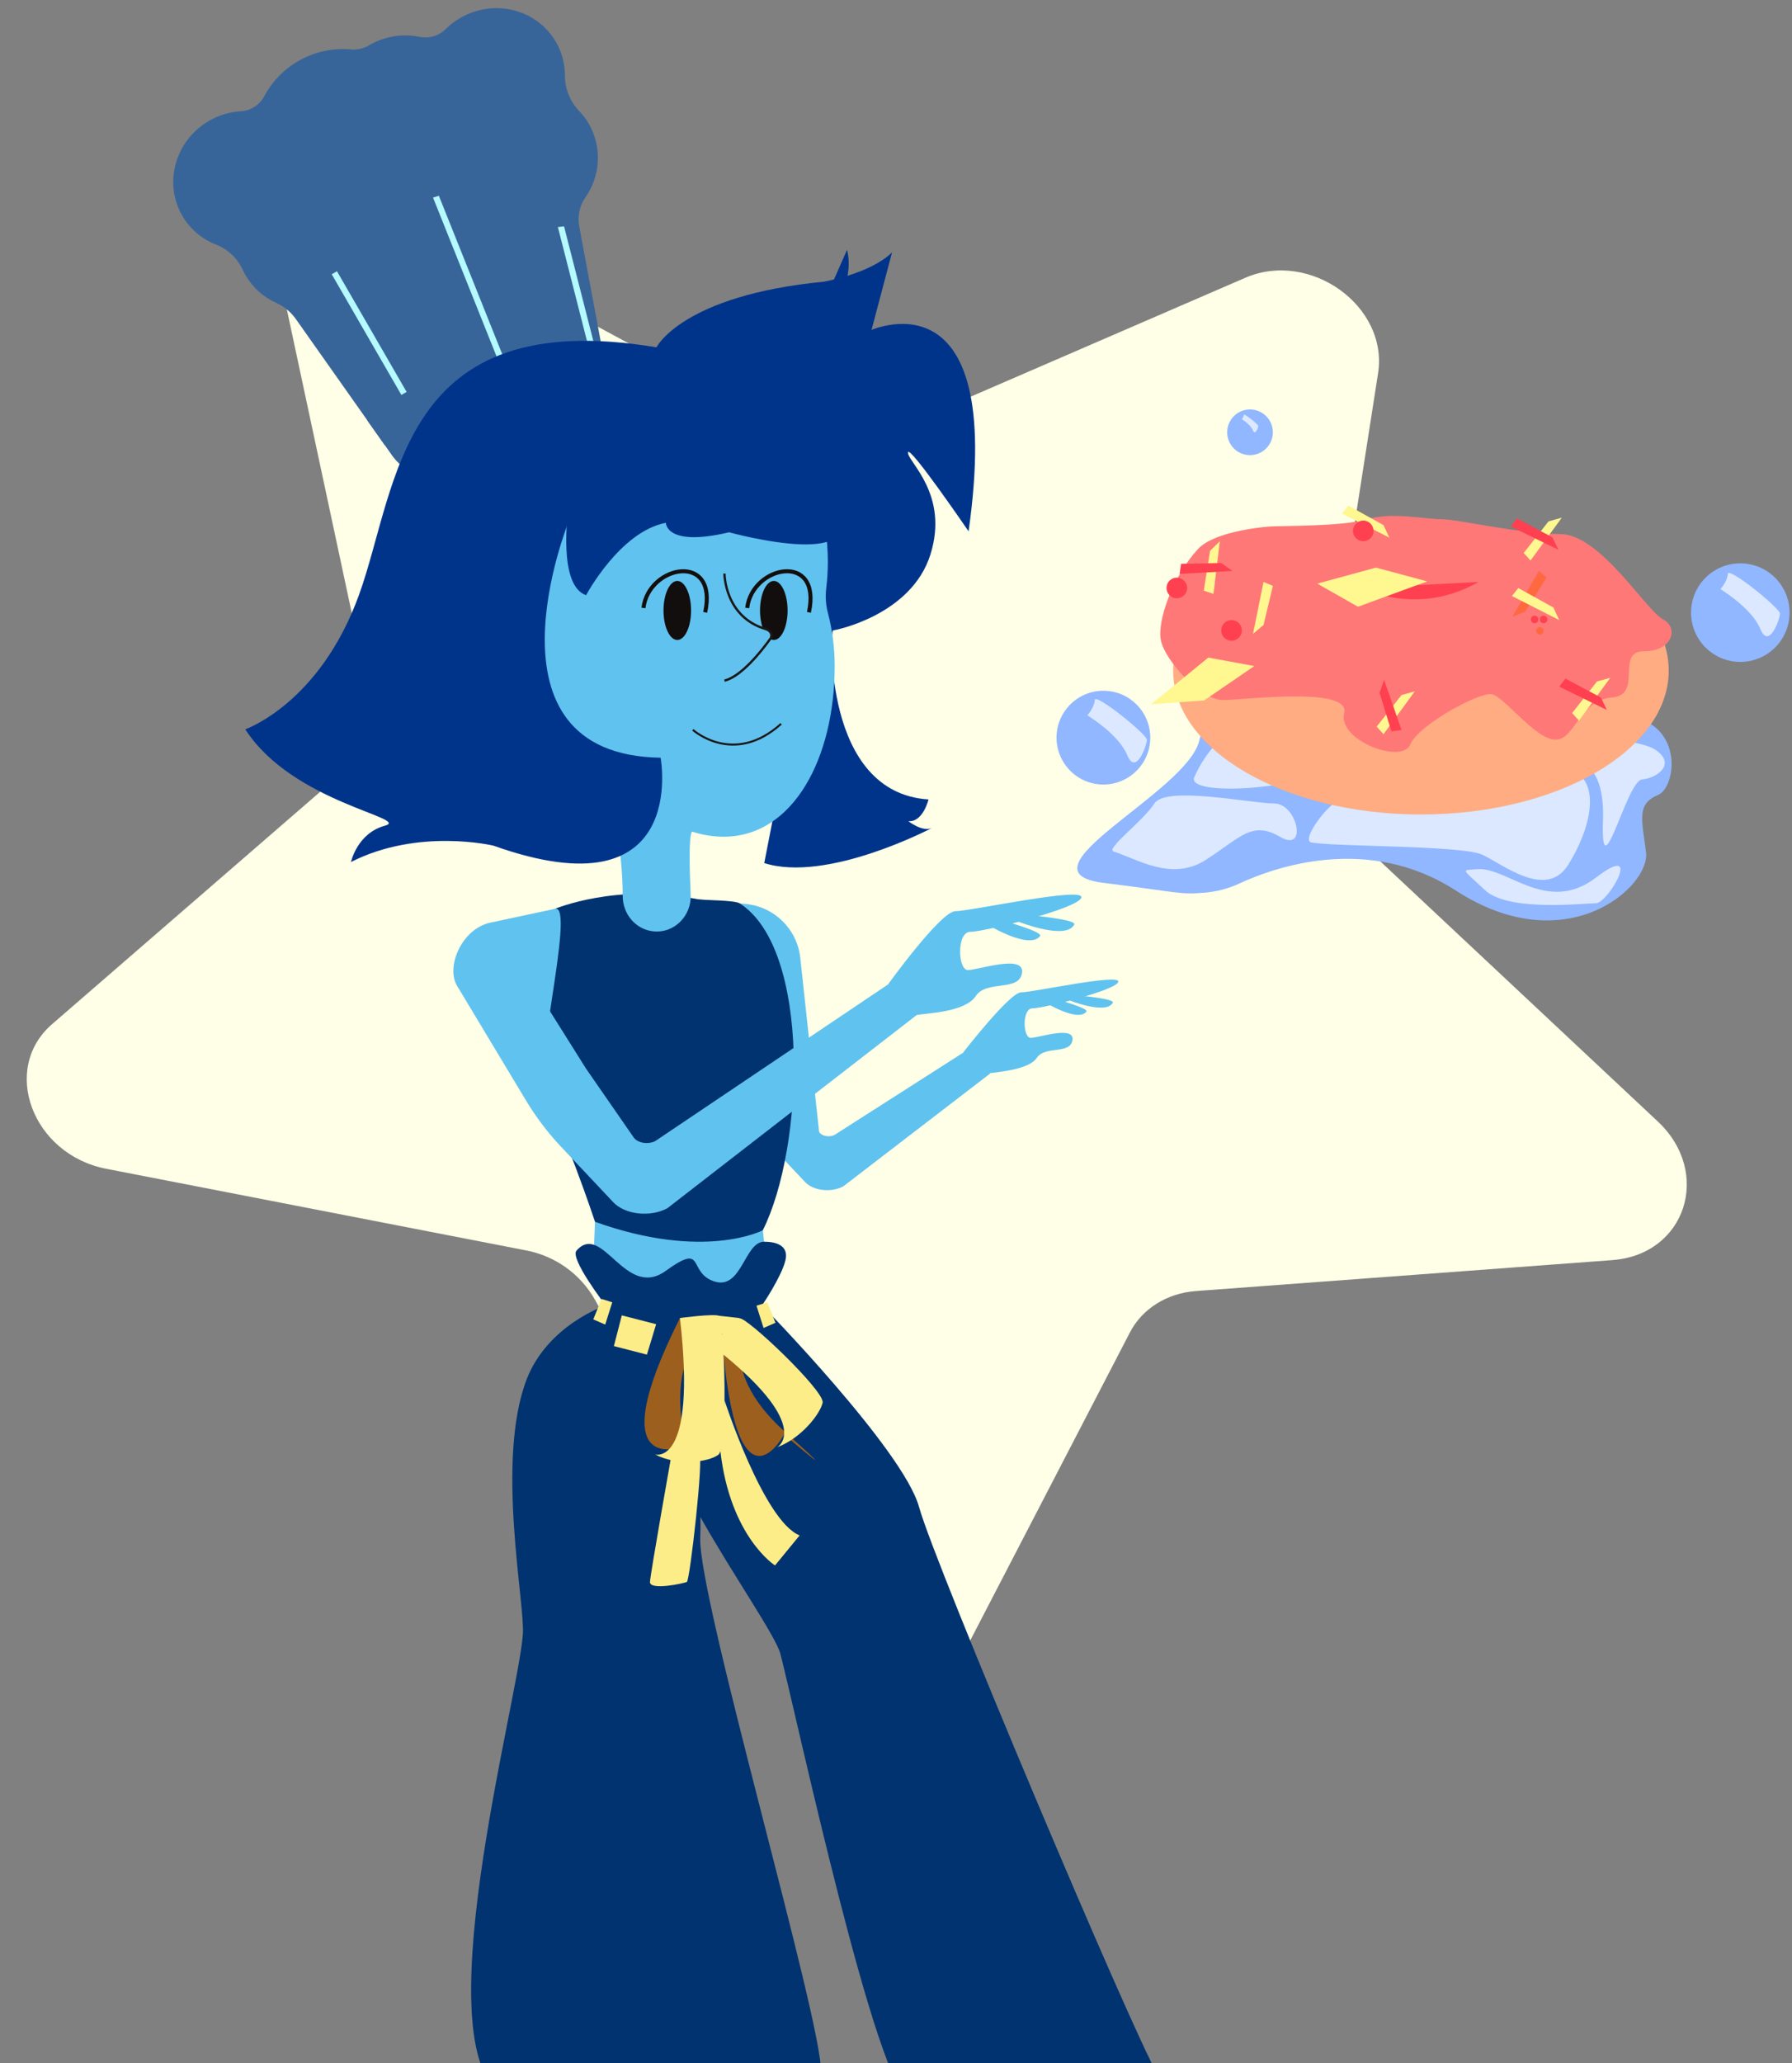 <?xml version="1.0" encoding="UTF-8"?><svg id="Layer_1" xmlns="http://www.w3.org/2000/svg" xmlns:xlink="http://www.w3.org/1999/xlink" viewBox="0 0 673.21 774.81"><rect x="0" y="0" width="673.21" height="774.81" fill="#808080" stroke="none"/><defs><style>.cls-1{stroke-width:.76px;}.cls-1,.cls-2,.cls-3,.cls-4{fill:none;}.cls-1,.cls-2,.cls-4{stroke-miterlimit:10;}.cls-1,.cls-4{stroke:#1a1818;}.cls-2{stroke:#120f0e;stroke-width:1.51px;}.cls-5{clip-path:url(#clippath);}.cls-3,.cls-6,.cls-7,.cls-8,.cls-9,.cls-10,.cls-11,.cls-12,.cls-13,.cls-14,.cls-15,.cls-16,.cls-17,.cls-18,.cls-19,.cls-20,.cls-21,.cls-22{stroke-width:0px;}.cls-23{clip-path:url(#clippath-1);}.cls-24{clip-path:url(#clippath-4);}.cls-25{clip-path:url(#clippath-3);}.cls-26{clip-path:url(#clippath-2);}.cls-27{clip-path:url(#clippath-7);}.cls-28{clip-path:url(#clippath-8);}.cls-29{clip-path:url(#clippath-6);}.cls-30{clip-path:url(#clippath-5);}.cls-31{clip-path:url(#clippath-9);}.cls-32{clip-path:url(#clippath-20);}.cls-33{clip-path:url(#clippath-21);}.cls-34{clip-path:url(#clippath-24);}.cls-35{clip-path:url(#clippath-23);}.cls-36{clip-path:url(#clippath-22);}.cls-37{clip-path:url(#clippath-25);}.cls-38{clip-path:url(#clippath-14);}.cls-39{clip-path:url(#clippath-13);}.cls-40{clip-path:url(#clippath-12);}.cls-41{clip-path:url(#clippath-10);}.cls-42{clip-path:url(#clippath-15);}.cls-43{clip-path:url(#clippath-17);}.cls-44{clip-path:url(#clippath-16);}.cls-45{clip-path:url(#clippath-19);}.cls-46{clip-path:url(#clippath-11);}.cls-47{clip-path:url(#clippath-18);}.cls-4{stroke-width:.88px;}.cls-6{fill:#60c2ef;}.cls-7{fill:#62c1ee;}.cls-8{fill:#386599;}.cls-9{fill:#120e0e;}.cls-10{fill:#dbe8ff;}.cls-11{fill:#9d5f1d;}.cls-12{fill:#90b7ff;}.cls-13{fill:#b5faff;}.cls-14{fill:#ff7878;}.cls-15{fill:#ff6940;}.cls-16{fill:#fff790;}.cls-17{fill:#fced89;}.cls-18{fill:#ff4050;}.cls-19{fill:#ffac83;}.cls-20{fill:#feffe6;}.cls-21{fill:#00348b;}.cls-22{fill:#00336f;}</style><clipPath id="clippath"><polygon class="cls-3" points="720.14 184.84 544.48 722.4 -28.04 517.38 147.63 -20.18 720.14 184.84"/></clipPath><clipPath id="clippath-1"><rect class="cls-3" x="404.72" y="266.09" width="223.27" height="79.57"/></clipPath><clipPath id="clippath-2"><rect class="cls-3" x="87.79" y="6.02" width="154.2" height="175.65" transform="translate(-24.83 95.02) rotate(-30)"/></clipPath><clipPath id="clippath-3"><rect class="cls-3" x="92.14" y="93.84" width="343.28" height="702.15"/></clipPath><clipPath id="clippath-4"><rect class="cls-3" x="432.49" y="189.88" width="195.5" height="116"/></clipPath><clipPath id="clippath-5"><rect class="cls-3" x="432.49" y="189.88" width="195.5" height="116"/></clipPath><clipPath id="clippath-6"><rect class="cls-3" x="568.18" y="214.36" width="12.82" height="17.25"/></clipPath><clipPath id="clippath-7"><rect class="cls-3" x="470.72" y="218.54" width="7.48" height="19.52"/></clipPath><clipPath id="clippath-8"><rect class="cls-3" x="568" y="220.84" width="17.75" height="12.02"/></clipPath><clipPath id="clippath-9"><rect class="cls-3" x="504.17" y="189.88" width="17.76" height="12.02"/></clipPath><clipPath id="clippath-10"><rect class="cls-3" x="572.41" y="194.4" width="14.33" height="16.08"/></clipPath><clipPath id="clippath-11"><rect class="cls-3" x="567.56" y="194.69" width="17.9" height="11.78"/></clipPath><clipPath id="clippath-12"><rect class="cls-3" x="517.19" y="259.62" width="14.33" height="16.08"/></clipPath><clipPath id="clippath-13"><rect class="cls-3" x="518.27" y="255.31" width="8.25" height="19.32"/></clipPath><clipPath id="clippath-14"><rect class="cls-3" x="590.61" y="254.53" width="14.33" height="16.08"/></clipPath><clipPath id="clippath-15"><rect class="cls-3" x="585.76" y="254.83" width="17.9" height="11.78"/></clipPath><clipPath id="clippath-16"><rect class="cls-3" x="452.24" y="203.24" width="6.02" height="19.78"/></clipPath><clipPath id="clippath-17"><rect class="cls-3" x="443.15" y="211.43" width="19.89" height="4.09"/></clipPath><clipPath id="clippath-18"><rect class="cls-3" x="458.78" y="232.86" width="7.76" height="7.76"/></clipPath><clipPath id="clippath-19"><rect class="cls-3" x="438.23" y="216.92" width="7.76" height="7.76"/></clipPath><clipPath id="clippath-20"><rect class="cls-3" x="508.26" y="195.5" width="7.76" height="7.76"/></clipPath><clipPath id="clippath-21"><rect class="cls-3" x="578.47" y="231.21" width="2.84" height="2.84"/></clipPath><clipPath id="clippath-22"><rect class="cls-3" x="575.08" y="231.21" width="2.84" height="2.84"/></clipPath><clipPath id="clippath-23"><rect class="cls-3" x="577.06" y="235.5" width="2.84" height="2.84"/></clipPath><clipPath id="clippath-24"><rect class="cls-3" x="494.88" y="213.15" width="41.29" height="14.7"/></clipPath><clipPath id="clippath-25"><rect class="cls-3" x="432.49" y="246.94" width="38.73" height="17.52"/></clipPath></defs><g class="cls-5"><g id="Group_306"><path id="Path_783" class="cls-20" d="m605.78,473.21l-156.45,11.62c-10.92.81-20.21,6.62-24.83,15.52l-66.17,127.58c-11.64,22.43-47.34,20.27-60.41-3.66l-74.36-136.09c-5.47-9.71-14.94-16.51-25.89-18.6l-157.77-30.66c-27.74-5.39-39.75-37.5-20.32-54.33l110.5-95.73c7.72-6.68,11.11-17.07,8.83-27.02l-31.34-146.53c-5.51-25.77,22.77-43.45,47.85-29.92l142.65,76.93c9.96,5.37,21.68,6.08,31.35,1.9l138.4-59.9c24.34-10.53,53.82,10.65,49.89,35.84l-22.34,143.27c-1.56,10,2.38,20.55,10.54,28.2l116.87,109.51c20.55,19.26,10.49,50.03-17.02,52.07"/></g></g><g id="Group_305"><g id="Group_302"><g class="cls-23"><g id="Group_248"><path id="Path_395" class="cls-12" d="m452.51,335.23c4.51-.36,8.92-1.52,13.02-3.41,13.01-6.06,48.37-18.78,81.46,2.66,41.54,26.9,73.02-1.6,71.39-14.38s-3.57-18.11,4.54-21.58,10.71-36.03-25.64-28.94c-36.35,7.09-51.28,12.92-68.15,5.35s-74.32-16.64-78.53,2.94c-4.22,19.58-70.42,49.42-36.02,53.68,28.37,3.51,28.27,4.49,37.92,3.68"/><path id="Path_396" class="cls-10" d="m458.26,277.84s9.54-9.94,18.59-7.43c9.05,2.51,29.85,4.55,25.93,14.93-3.91,10.39-57.49,14.71-54.13,6.55,2.29-5.25,5.56-10.01,9.61-14.05"/><path id="Path_397" class="cls-10" d="m492.64,316.38c8.49,1.63,56.59,1.05,64.23,4.6s23.95,16.89,32.2,3.89,13.42-32.09,0-36.31-58.15-16.34-62.59-4.22-16.24,15.2-21.19,15.2-17.02,16-12.63,16.85"/><path id="Path_398" class="cls-10" d="m418.39,319.8c8.67,2.69,21.67,11.32,34.46,3.21,12.79-8.11,17.35-15.03,27.97-8.78s6.55-12.5-2.14-12.5-40.68-6.75-45.01,0-18.53,17.06-15.27,18.07"/><path id="Path_399" class="cls-10" d="m583.08,282.28c3.79,4.04,20.08-1.88,19.12,25.85s8.89-14.9,14.66-15.41,12.98-5.83,5.05-11.14-45.44-6.34-38.82.7"/><path id="Path_400" class="cls-10" d="m555.17,326.4c11.1-.79,26.17,17.12,44.39,3.16s4.57,9.64,0,9.64-32.91,3.34-41.69-4.92-9.25-7.41-2.7-7.88"/></g></g></g><g id="Group_303"><g id="Group_155"><g class="cls-26"><g id="Group_154"><path id="Path_271" class="cls-8" d="m208.84,15.76c-7.12-12.33-23.19-16.38-35.89-9.05-2.02,1.16-3.88,2.58-5.54,4.22-2.59,2.57-6.31,3.66-9.87,2.88-6.43-1.28-13.11-.16-18.77,3.13l-.3.17c-2.06,1.19-4.45,1.69-6.82,1.43-13.32-1.12-26.04,5.78-32.36,17.56-1.75,3.34-5.14,5.5-8.9,5.67-4.17.27-8.21,1.5-11.83,3.59-12.71,7.33-17.23,23.28-10.11,35.61,2.92,5.06,7.52,8.95,12.99,11,4.34,1.78,7.84,5.16,9.78,9.44.31.65.64,1.3,1.01,1.94,2.69,4.66,6.8,8.34,11.74,10.48,2.97,1.38,5.51,3.54,7.35,6.24l35.97,50.95c5.76,8.16,15.87,9.88,21.07,3.52,8.87-10.85,24.88-21.59,44.54-13.07,9.75,4.23,18.37-3.27,16.3-14.36l-11.52-61.69c-.82-3.84-.06-7.84,2.11-11.11,5.86-8.16,6.44-18.99,1.47-27.73-1.01-1.75-2.23-3.37-3.63-4.83-3.44-3.58-5.37-8.34-5.41-13.3.03-4.46-1.14-8.85-3.37-12.71"/><path id="Path_272" class="cls-8" d="m137.96,157.84c4.28-3.79,8.9-7.17,13.82-10.09,22.22-13.74,48.39-19.69,74.37-16.9l2.13,11.37s-54.8-9.95-83.73,24.95l-6.58-9.32Z"/><rect id="Rectangle_168" class="cls-13" x="137.55" y="98.92" width="2.27" height="52.33" transform="translate(-43.96 86.1) rotate(-30)"/><path id="Path_273" class="cls-13" d="m222.28,134.97l-12.7-49.7,2.32-.26,12.7,49.7-2.32.26Z"/><path id="Path_274" class="cls-13" d="m187.59,136.45l-24.91-62.25,2.19-.68,24.91,62.25-2.19.68Z"/><rect id="Rectangle_171" class="cls-8" x="128.86" y="98.56" width="2.27" height="63.08" transform="translate(-47.63 82.43) rotate(-30)"/></g></g></g><g id="Group_182"><g class="cls-25"><g id="Group_181"><path id="Path_337" class="cls-21" d="m326.06,124.43s52.02-25.04,37.81,75.1c0,0-22.5-32.92-22.77-29.61s15.6,15.6,8.42,38.37c-7.18,22.77-35.75,28.43-36.58,28.43s-3.92,60.99,35.88,63.5c0,0-2.08,8.66-7.59,8.15,0,0,5.34,4.24,8.91,2.54,0,0-39.32,20.74-63.03,13.21"/><path id="Path_338" class="cls-21" d="m328.77,106.37l-88.43,42.58,21.46,106.65,28.01,50.48,15.99-29.72"/><path id="Path_339" class="cls-6" d="m307.9,426.71l-7.26-67.01c-1.16-10.73-9.69-19.17-20.43-20.22l-35.66-3.5,31.68,75.85,31.68,14.88Z"/><path id="Path_340" class="cls-6" d="m287,365.89l-17.2,3.68c-7.69,1.64-11.91,11.77-8.9,16.79l18.46,30.7c2.69,4.42,5.84,8.55,9.4,12.3l13.69,14.54c3.11,3.31,9.84,4.06,14.38,1.6l55.17-42.37-10.3-7.72-48.17,30.79c-1.92.97-4.69.51-5.7-.95l-12.65-16.88-11.71-18.63"/><path id="Path_341" class="cls-6" d="m284.87,414.23s-.1,50.96,3.96,60.44-57.57,18.63-66.04,0c0,0,3.05-46.04-1.35-60.44"/><path id="Path_342" class="cls-6" d="m196.08,345.26l15.68-5.02,12.7,3.85,7.9,36.59-29.7,15.07-7.9-43.32,1.32-7.17Z"/><path id="Path_343" class="cls-22" d="m223.54,458.84s-12.76-38.33-18.69-44.97,11.62-74.38,3.72-72.59c0,0,23.17-9.78,53.41-3.6,2.26.46,13.87.29,15.86,1.55,26.93,17.06,24.35,91.53,8.73,122.78,0,0-21.91,11.55-63.03-3.18"/><path id="Path_344" class="cls-6" d="m208.57,341.28l-24.3,5.19c-10.86,2.32-16.83,16.63-12.57,23.72l26.08,43.37c3.79,6.25,8.24,12.08,13.27,17.38l19.34,20.54c4.4,4.67,13.9,5.73,20.31,2.26l93.7-72.58-10.83-11.44-87.43,58.81c-2.71,1.37-6.62.72-8.06-1.35l-17.95-25.92-16.54-26.32"/><path id="Path_345" class="cls-6" d="m311.02,230.18c-.79-3.01-1-6.15-.63-9.24.4-3.3.61-6.62.61-9.95,0-36.74-23.99-66.53-53.58-66.53s-52.58,28.59-53.53,64.29c-.39-.03-.77-.06-1.16-.06-8.62.12-15.51,7.2-15.39,15.82-.02,5.19,2.48,10.06,6.71,13.06.76,2.78,2.62,5.13,5.15,6.51-3.62,5.21-5.55,11.4-5.54,17.74,0,16.88,13.31,30.57,29.73,30.57,1.51,0,3.02-.12,4.51-.35,3.16,13.26,6.02,29.36,6.04,44.45,0,6.79,4.89,12.58,11.46,13.25.12.01.25.02.38.03,7.65.64,14.05-5.92,13.69-13.81-.43-9.27-.78-22.22.52-23.66h0c3.81,1.24,7.79,1.89,11.79,1.92,26.34,0,41.79-29.75,41.79-64.04.01-6.75-.84-13.47-2.54-20.01"/><path id="Path_346" class="cls-21" d="m309.03,193.36l-95.42,2.56s-35.38,87.55,34.56,88.63c0,0,11.08,59.33-62.77,33.03,0,0-28.19-6.77-53.55,6.14,0,0,2.35-10.8,12.68-13.62s-34.55-8.52-52.39-36.22c0,0,27.94-9.63,42.73-50.48s14.79-109.17,111.75-92.97c0,0,9.63-19.49,62.92-24.65,0,0,17.61-3.05,25.59-11.03"/><path id="Path_347" class="cls-21" d="m318.2,93.84s4.67,15.08-11.2,25.44"/><path id="Path_348" class="cls-21" d="m213.47,191.47s-4.05,28.48,6.72,32.04c0,0,12.7-23.88,29.96-27.18,0,0-.14,9.23,23.75,3.56,0,0,59.29,16.41,36.87-13.06"/><path id="Path_349" class="cls-9" d="m295.88,229.25c0,6.13-2.32,11.09-5.18,11.09s-5.18-4.97-5.18-11.09,2.32-11.09,5.18-11.09,5.18,4.97,5.18,11.09"/><path id="Path_350" class="cls-2" d="m280.7,228.31c1.96-16.1,28.09-21.15,23.19,1.66"/><path id="Path_351" class="cls-9" d="m259.62,229.25c0,6.13-2.32,11.09-5.18,11.09s-5.18-4.97-5.18-11.09,2.32-11.09,5.18-11.09,5.18,4.97,5.18,11.09"/><path id="Path_352" class="cls-2" d="m241.73,228.31c1.96-16.1,28.09-21.15,23.19,1.66"/><path id="Path_353" class="cls-7" d="m272.16,215.39s0,16.25,15.48,20.84c1.9.56,2.74,2.27,1.75,3.65-3.45,4.79-10.85,14.12-17.23,15.74"/><path id="Path_354" class="cls-4" d="m272.16,215.39s0,16.25,15.48,20.84c1.9.56,2.74,2.27,1.75,3.65-3.45,4.79-10.85,14.12-17.23,15.74"/><path id="Path_355" class="cls-7" d="m260.27,274.07s15.27,13.87,33.18-2.25"/><path id="Path_356" class="cls-1" d="m260.27,274.07s15.27,13.87,33.18-2.25"/><path id="Path_357" class="cls-22" d="m434.95,779.14c-9.57-16.04-83.77-191.65-89.68-213.18s-58.98-75.75-58.98-75.75c0,0,7.06-10.36,8.72-16.67s-4.32-7.23-7.97-7.23c-7.34,0-8.39,18.25-18.68,14.92s-3.03-14.96-18.28-3.96-23.71-18.64-33.49-7.63c-2.65,2.99,10.95,20.58,10.95,20.58,0,0-21.9,7.31-29.76,27.97-11.53,30.32-.59,83.55-1.34,95.35-1.58,24.75-38.98,159.74-5.7,174.26s117.06,8.82,117.66-9.85-46.4-178.38-45.34-200.68c.1-2.15.12-4.7.06-7.55,12.18,21.63,28.37,44.8,30.07,51.41,6.18,24.02,36.24,163.93,48.68,167.42,34.97,9.8,99.65,1.62,93.08-9.4"/><path id="Path_358" class="cls-11" d="m280.48,494.59s-12.17,19.19,14.08,42.82,0,1.29,0,1.29c0,0-16.72,31.49-22.75-29.95"/><path id="Path_359" class="cls-11" d="m269.57,495.58s-20.5,10.22-11.96,46.34-.75,1.22-.75,1.22c0,0-32.17,13.02-1.42-48.18"/><path id="Path_360" class="cls-17" d="m252.32,545.99s-7.95,44.75-8.14,48.08,12.76.55,13.87,0,6.47-47.71,4.62-48.08-10.35,0-10.35,0"/><path id="Path_361" class="cls-17" d="m272.2,525.93s14.7,45.31,28.2,50.67l-9.25,11.28s-16.8-10.64-20.52-42.92l1.57-19.03Z"/><path id="Path_362" class="cls-17" d="m277.76,495.1l-.04-.14-7.54-.84c-2.4-.83-14.74.84-14.74.84,6.45,56.31-9.4,51.22-9.4,51.22,8.69,4.53,20.16,2.87,23.85.12,2.43-1.8,2.7-22.97,1.93-37.56,33.43,27.34,20.18,34.73,20.18,34.73,8.94-3.32,16.08-12.4,17.04-16.7.95-4.28-28.83-32.6-31.27-31.67m-6.53,5.85l.19.02-.17.18c0-.07-.01-.14-.02-.2"/><path id="Path_363" class="cls-17" d="m233.6,493.97l12.9,3.32-3.47,11.42-12.41-3.2,2.98-11.54Z"/><path id="Path_364" class="cls-17" d="m225.98,487.79l4.03,1.28-2.65,8.36-4.48-1.95,3.1-7.69Z"/><path id="Path_365" class="cls-17" d="m288.23,489.06l-4.03,1.28,2.65,8.36,4.48-1.95-3.1-7.69Z"/><path id="Path_366" class="cls-6" d="m333.59,369.72s19.82-27.54,25.36-27.54,48.04-9.24,47.3-5.17-36.58,12.93-41.75,12.93-4.7,14.36-.89,14.36,21.39-6.14,20.33,1.06-13.34,2.54-17.36,8.68-18.46,6.41-22.15,7.12-10.83-11.44-10.83-11.44"/><path id="Path_367" class="cls-6" d="m388.07,343.83s16.42,1.53,15.51,3.35c-3.06,6.05-20.86-1.01-20.86-1.01"/><path id="Path_368" class="cls-6" d="m376.04,345.52s15.91,4.36,14.69,5.99c-4.06,5.43-20.36-4.62-20.36-4.62"/><path id="Path_369" class="cls-6" d="m361.71,395.41s17.61-22.74,21.89-22.74,37.09-7.13,36.52-3.99-28.25,9.99-32.24,9.99-3.63,11.09-.69,11.09,16.52-4.74,15.7.82-10.3,1.96-13.41,6.7-16.24,5.4-19.08,5.95-8.69-7.81-8.69-7.81"/><path id="Path_370" class="cls-6" d="m406.09,373.94s12.68,1.18,11.97,2.58c-2.36,4.67-16.1-.78-16.1-.78"/><path id="Path_371" class="cls-6" d="m396.8,375.25s12.28,3.37,11.34,4.63c-3.14,4.19-15.72-3.57-15.72-3.57"/></g></g></g></g><g id="Group_304"><g class="cls-24"><g id="Group_246"><g id="Group_245"><g class="cls-30"><g id="Group_244"><path id="Path_372" class="cls-19" d="m626.9,251.81c0,29.86-41.68,54.06-93.08,54.06s-93.09-24.2-93.09-54.06,41.68-54.06,93.08-54.06,93.08,24.2,93.08,54.06"/><path id="Path_373" class="cls-14" d="m450.09,206.15c-9.4,10.13-15.5,26.98-13.95,34.42s14.88,22.32,23.25,22.32,48.06-5.27,45.58,4.96,21.7,19.22,24.8,11.78,26.05-19.84,30.7-18.91,16.43,17.05,23.87,17.05,8.99-14.88,21.08-15.81,1.24-17.36,12.09-17.36,13.33-8.87,7.13-12.09-23.56-31.94-38.45-31.94-38.45-5.58-44.65-5.58-18.6-2.79-27.9,0-32.56,2.42-36.9,2.76-20.88,2.17-26.66,8.4"/><g id="Group_186"><g id="Group_185"><g class="cls-29"><g id="Group_184"><path id="Path_374" class="cls-15" d="m578.14,214.36l-9.96,17.25,4.81-1.91,8.01-12.8-2.86-2.54Z"/></g></g></g></g><g id="Group_189"><g id="Group_188"><g class="cls-27"><g id="Group_187"><path id="Path_375" class="cls-16" d="m474.67,218.54l-3.95,19.52,3.95-3.35,3.52-14.68-3.52-1.5Z"/></g></g></g></g><g id="Group_192"><g id="Group_191"><g class="cls-28"><g id="Group_190"><path id="Path_376" class="cls-16" d="m568,223.83l17.76,9.03-2.17-4.71-13.21-7.32-2.38,2.99Z"/></g></g></g></g><g id="Group_195"><g id="Group_194"><g class="cls-31"><g id="Group_193"><path id="Path_377" class="cls-16" d="m504.17,192.87l17.76,9.03-2.17-4.7-13.21-7.32-2.38,2.99Z"/></g></g></g></g><g id="Group_198"><g id="Group_197"><g class="cls-41"><g id="Group_196"><path id="Path_378" class="cls-16" d="m574.99,210.48l11.75-16.08-4.99,1.39-9.34,11.87,2.58,2.83Z"/></g></g></g></g><g id="Group_201"><g id="Group_200"><g class="cls-46"><g id="Group_199"><path id="Path_379" class="cls-18" d="m567.56,197.72l17.9,8.75-2.24-4.67-13.32-7.11-2.34,3.03Z"/></g></g></g></g><g id="Group_204"><g id="Group_203"><g class="cls-40"><g id="Group_202"><path id="Path_380" class="cls-16" d="m519.76,275.7l11.75-16.08-4.99,1.39-9.34,11.87,2.57,2.83Z"/></g></g></g></g><g id="Group_207"><g id="Group_206"><g class="cls-39"><g id="Group_205"><path id="Path_381" class="cls-18" d="m526.52,274.13l-6.55-18.81-1.7,4.89,4.45,14.43,3.8-.51Z"/></g></g></g></g><g id="Group_210"><g id="Group_209"><g class="cls-38"><g id="Group_208"><path id="Path_382" class="cls-16" d="m593.19,270.61l11.75-16.08-4.99,1.39-9.34,11.87,2.57,2.83Z"/></g></g></g></g><g id="Group_213"><g id="Group_212"><g class="cls-42"><g id="Group_211"><path id="Path_383" class="cls-18" d="m585.76,257.86l17.9,8.75-2.24-4.67-13.32-7.11-2.34,3.03Z"/></g></g></g></g><g id="Group_216"><g id="Group_215"><g class="cls-44"><g id="Group_214"><path id="Path_384" class="cls-16" d="m455.87,223.02l2.39-19.78-3.68,3.65-2.35,14.92,3.63,1.21Z"/></g></g></g></g><g id="Group_219"><g id="Group_218"><g class="cls-43"><g id="Group_217"><path id="Path_385" class="cls-18" d="m443.15,215.53l19.89-1.11-4.24-2.98-15.1.3-.55,3.79Z"/></g></g></g></g><g id="Group_222"><g id="Group_221"><g class="cls-47"><g id="Group_220"><path id="Path_386" class="cls-18" d="m466.53,236.74c0,2.14-1.74,3.88-3.88,3.88s-3.88-1.74-3.88-3.88,1.74-3.88,3.88-3.88c0,0,0,0,0,0,2.14,0,3.88,1.74,3.88,3.88"/></g></g></g></g><g id="Group_225"><g id="Group_224"><g class="cls-45"><g id="Group_223"><path id="Path_387" class="cls-18" d="m445.99,220.8c0,2.14-1.74,3.88-3.88,3.88s-3.88-1.74-3.88-3.88,1.74-3.88,3.88-3.88,3.88,1.74,3.88,3.88h0"/></g></g></g></g><g id="Group_228"><g id="Group_227"><g class="cls-32"><g id="Group_226"><path id="Path_388" class="cls-18" d="m515.89,200.35c-.54,2.07-2.66,3.31-4.73,2.77-2.07-.54-3.31-2.66-2.77-4.73.54-2.07,2.66-3.31,4.73-2.77,0,0,0,0,0,0,2.07.54,3.31,2.66,2.77,4.73"/></g></g></g></g><g id="Group_231"><g id="Group_230"><g class="cls-33"><g id="Group_229"><path id="Path_389" class="cls-18" d="m581.26,232.98c-.2.76-.97,1.21-1.73,1.01-.76-.2-1.21-.97-1.01-1.73.2-.76.97-1.21,1.73-1.01.76.2,1.21.97,1.01,1.73,0,0,0,0,0,0"/></g></g></g></g><g id="Group_234"><g id="Group_233"><g class="cls-36"><g id="Group_232"><path id="Path_390" class="cls-18" d="m577.87,232.98c-.2.76-.97,1.21-1.73,1.02-.76-.2-1.21-.97-1.02-1.73s.97-1.21,1.73-1.02c0,0,0,0,0,0,.76.2,1.21.97,1.01,1.73"/></g></g></g></g><g id="Group_237"><g id="Group_236"><g class="cls-35"><g id="Group_235"><path id="Path_391" class="cls-15" d="m579.85,237.27c-.2.76-.97,1.21-1.73,1.01-.76-.2-1.21-.97-1.01-1.73.2-.76.97-1.21,1.73-1.01.76.2,1.21.97,1.01,1.73,0,0,0,0,0,0"/></g></g></g></g><path id="Path_392" class="cls-18" d="m512.13,220.84s20.07,10.93,43.35-2.3"/><g id="Group_240"><g id="Group_239"><g class="cls-34"><g id="Group_238"><path id="Path_393" class="cls-16" d="m510.15,227.85l26.01-9.52-19.25-5.18-22.04,6.02,15.28,8.68Z"/></g></g></g></g><g id="Group_243"><g id="Group_242"><g class="cls-37"><g id="Group_241"><path id="Path_394" class="cls-16" d="m453.94,246.94l-21.46,17.52,19.88-1.42,18.85-12.91-17.28-3.19Z"/></g></g></g></g></g></g></g></g></g></g><circle id="Ellipse_5" class="cls-12" cx="414.52" cy="277.01" r="17.61"/><circle id="Ellipse_6" class="cls-12" cx="653.79" cy="230.06" r="18.51"/><circle id="Ellipse_7" class="cls-12" cx="469.6" cy="162.34" r="8.58"/><path id="Path_780" class="cls-10" d="m408.47,268.64s11.72,7,15.01,14.95,7.39-3.82,7.39-5.8-19.46-17.75-19.6-14.9-2.79,5.75-2.79,5.75Z"/><path id="Path_781" class="cls-10" d="m646.3,221.25s11.72,7,15.01,14.95,7.39-3.82,7.39-5.8-19.46-17.75-19.6-14.9-2.79,5.75-2.79,5.75Z"/><path id="Path_782" class="cls-10" d="m466.49,157.42s3.26,1.95,4.17,4.16,2.06-1.06,2.06-1.61-5.41-4.94-5.45-4.14c-.1.6-.37,1.15-.78,1.6Z"/></g></svg>